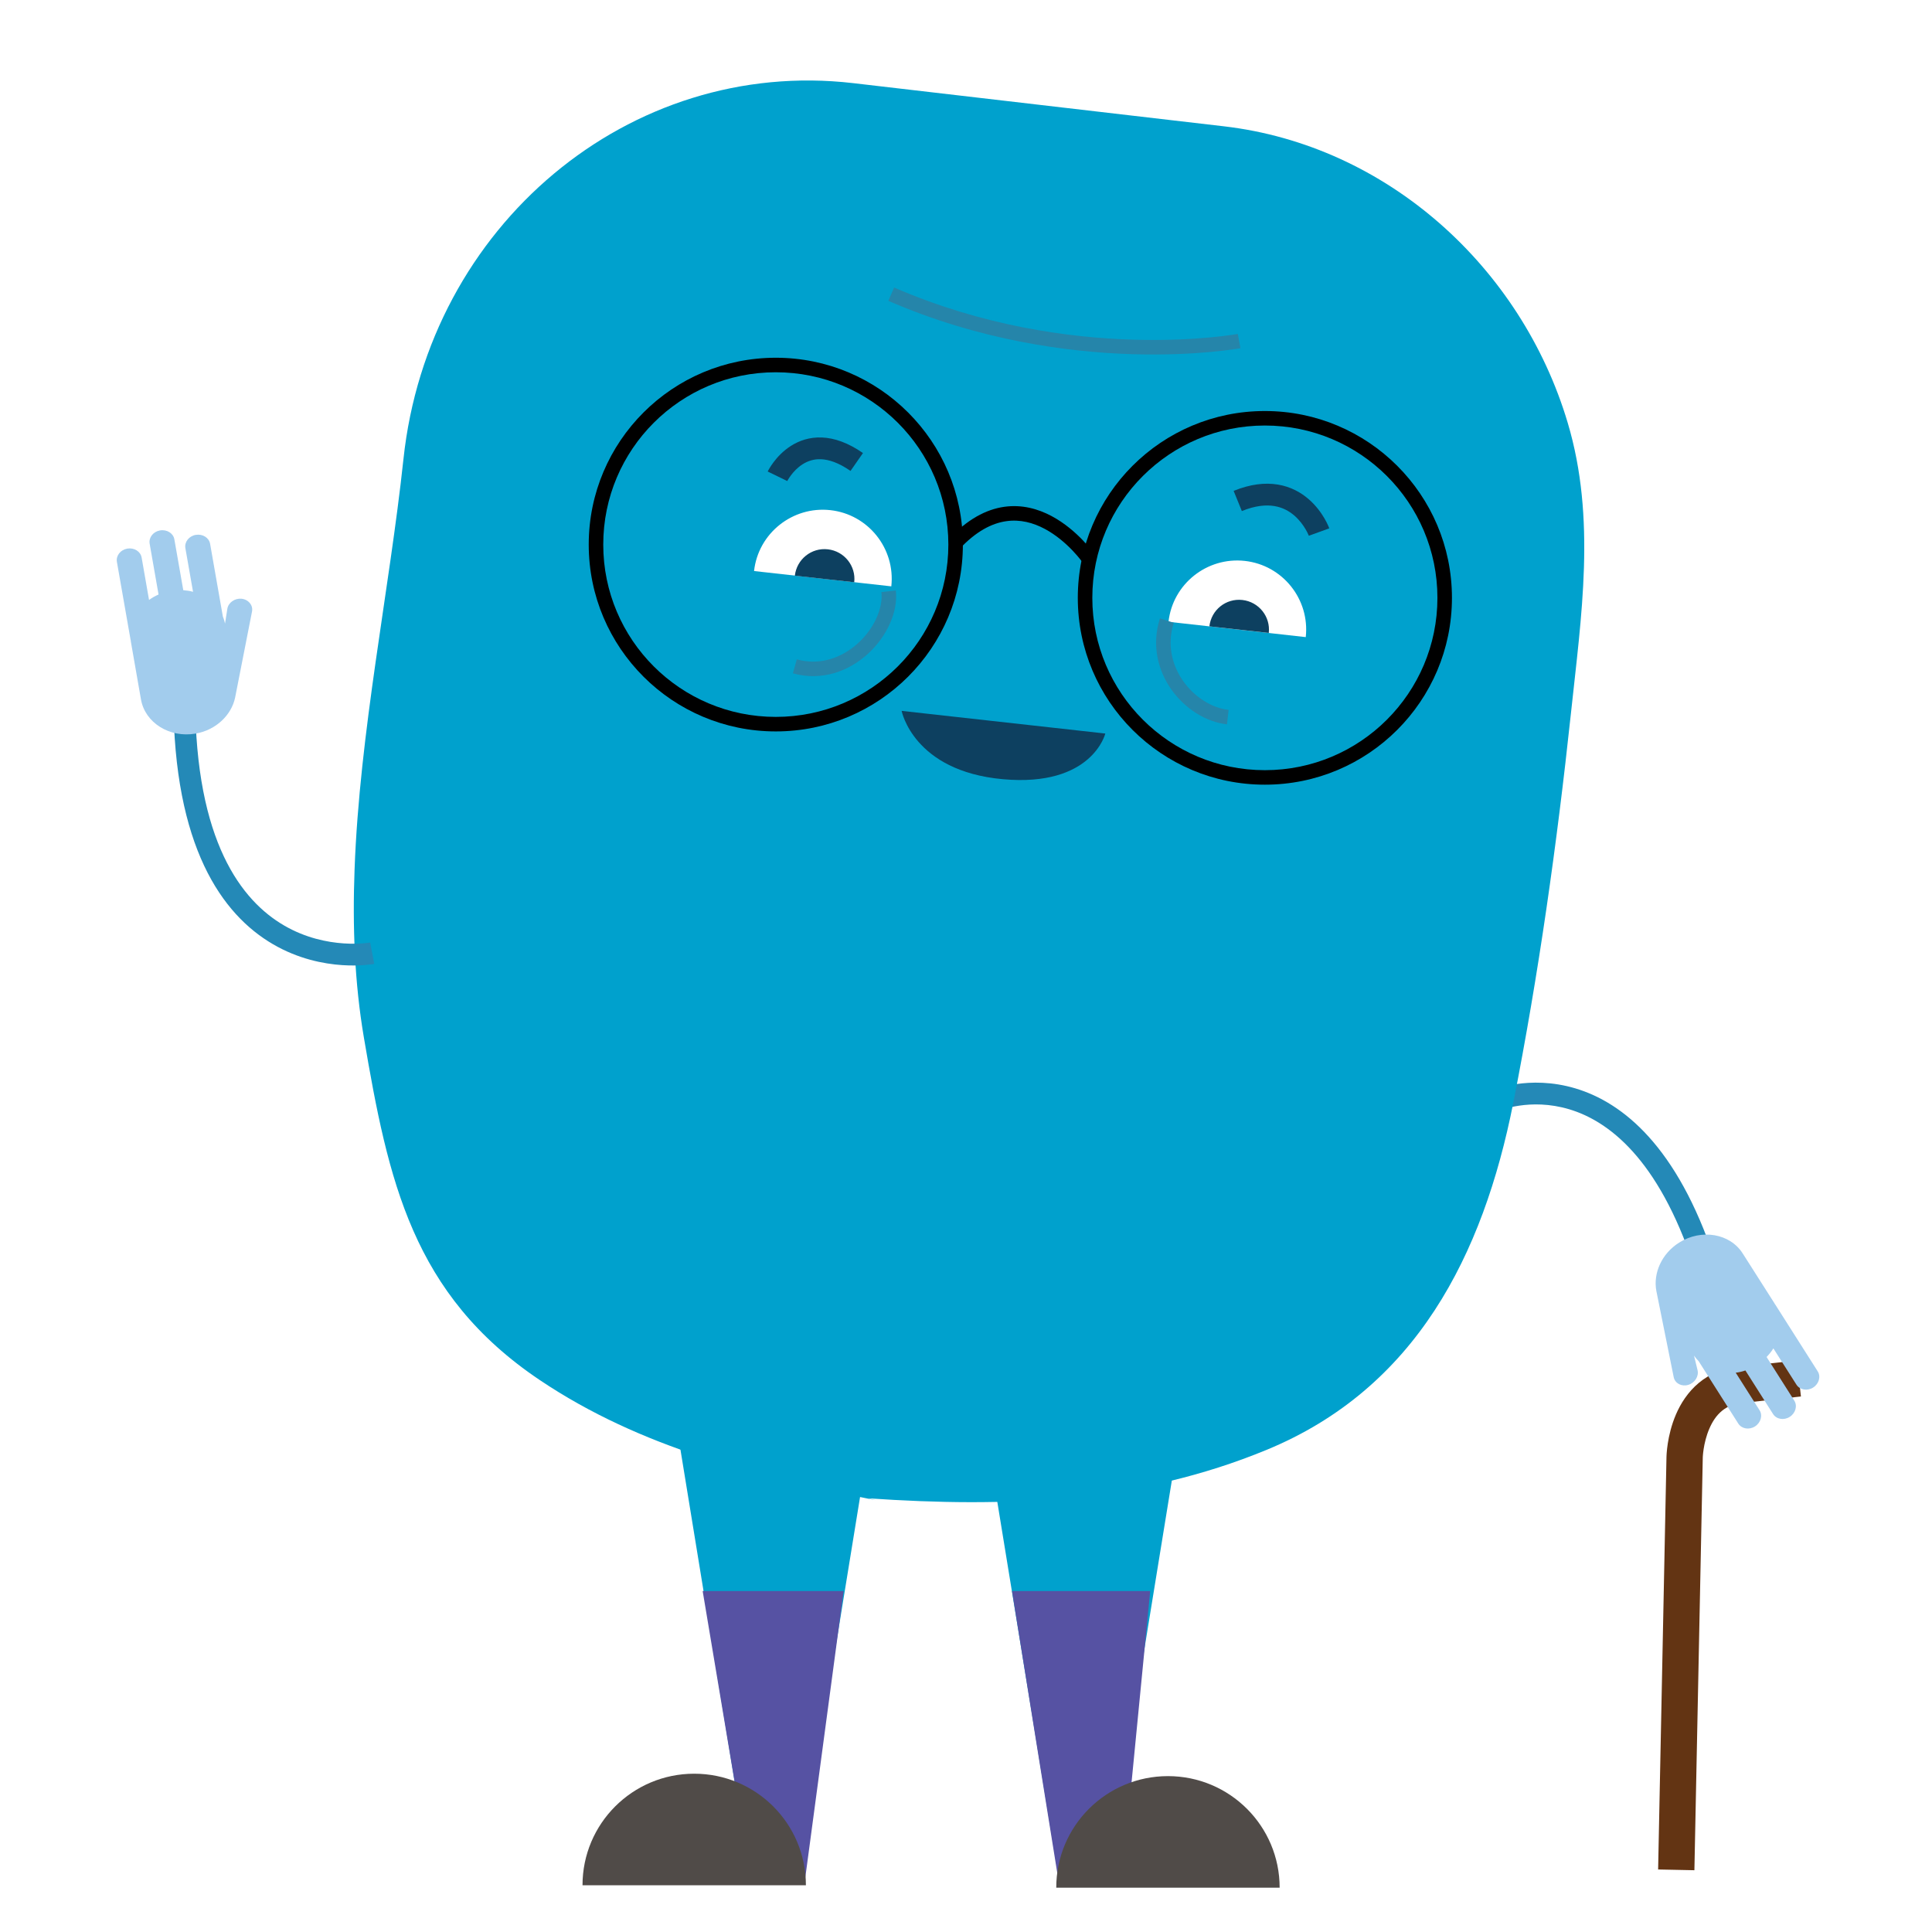 <svg width="120" height="120" viewBox="0 0 120 120" fill="none" xmlns="http://www.w3.org/2000/svg">
<rect width="120" height="120" fill="white"/>
<path fill-rule="evenodd" clip-rule="evenodd" d="M92.611 67.738C92.61 67.738 92.61 67.738 92.878 68.359C93.145 68.98 93.145 68.98 93.145 68.98L93.144 68.981L93.154 68.977C93.165 68.972 93.183 68.965 93.208 68.956C93.26 68.937 93.34 68.909 93.445 68.876C93.657 68.812 93.972 68.731 94.365 68.674C95.152 68.557 96.245 68.533 97.467 68.899C99.871 69.619 102.984 71.919 105.205 78.619L106.489 78.194C104.173 71.21 100.802 68.486 97.855 67.603C96.402 67.168 95.103 67.198 94.167 67.336C93.699 67.405 93.319 67.501 93.052 67.582C92.919 67.623 92.813 67.66 92.739 67.688C92.701 67.701 92.671 67.713 92.65 67.722C92.639 67.726 92.63 67.73 92.624 67.732L92.615 67.736L92.612 67.737L92.611 67.738Z" fill="#2489B7"/>
<path d="M22.023 54.006C22.334 45.475 24.181 36.701 25.059 28.516C26.606 14.007 39.107 3.55 52.994 5.164C52.994 5.164 76.012 7.845 76.018 7.845C86.153 9.026 94.494 16.595 97.374 26.262C99.152 32.222 98.217 38.269 97.57 44.339C96.704 52.432 95.567 60.52 93.992 68.503C92.116 77.968 87.937 86.229 78.679 90.05C70.662 93.359 62.454 93.642 53.941 93.065C54.091 93.106 54.235 93.14 54.385 93.18C47.02 91.699 39.835 89.958 33.514 85.71C25.624 80.401 24.118 73.368 22.6 64.434C22.023 61.038 21.89 57.539 22.023 54.006Z" fill="#00A1CD"/>
<path d="M56.002 44.154C56.002 44.154 56.723 47.89 62.281 48.397C67.84 48.904 68.653 45.561 68.653 45.561L56.002 44.154Z" fill="#0D4060"/>
<path d="M81.103 39.572C81.363 37.22 79.666 35.099 77.317 34.839C74.962 34.58 72.838 36.275 72.578 38.621" fill="white"/>
<path fill-rule="evenodd" clip-rule="evenodd" d="M73.495 42.31C72.792 41.316 72.474 40.028 72.904 38.683L72.045 38.408C71.517 40.061 71.917 41.64 72.759 42.831C73.595 44.011 74.89 44.843 76.211 44.989L76.31 44.093C75.282 43.979 74.205 43.312 73.495 42.31Z" fill="#2585AA"/>
<path fill-rule="evenodd" clip-rule="evenodd" d="M81.293 33.277C81.293 33.277 81.293 33.277 81.928 33.047C82.564 32.816 82.564 32.816 82.564 32.816L82.564 32.815L82.563 32.813L82.561 32.808L82.556 32.795C82.552 32.785 82.547 32.771 82.54 32.755C82.527 32.721 82.508 32.676 82.483 32.621C82.433 32.51 82.358 32.359 82.256 32.185C82.053 31.84 81.732 31.389 81.265 30.988C80.795 30.585 80.171 30.231 79.378 30.099C78.585 29.966 77.668 30.064 76.623 30.489L77.133 31.742C77.984 31.395 78.647 31.348 79.156 31.433C79.665 31.517 80.068 31.743 80.385 32.015C80.707 32.291 80.938 32.612 81.09 32.87C81.165 32.998 81.218 33.106 81.251 33.18C81.268 33.217 81.28 33.245 81.287 33.261C81.29 33.27 81.292 33.276 81.293 33.278L81.293 33.278L81.293 33.277ZM81.293 33.278C81.294 33.279 81.294 33.28 81.294 33.28L81.293 33.279L81.293 33.278Z" fill="#0D4060"/>
<path fill-rule="evenodd" clip-rule="evenodd" d="M47.682 29.286C47.682 29.287 47.682 29.287 48.29 29.582C48.899 29.878 48.898 29.878 48.898 29.878L48.898 29.879L48.898 29.879C48.899 29.877 48.901 29.872 48.905 29.865C48.913 29.85 48.927 29.825 48.946 29.792C48.985 29.726 49.046 29.631 49.128 29.521C49.296 29.297 49.539 29.034 49.854 28.834C50.163 28.639 50.539 28.504 50.999 28.524C51.462 28.544 52.068 28.722 52.828 29.25L53.6 28.139C52.68 27.5 51.83 27.206 51.056 27.173C50.278 27.14 49.633 27.373 49.13 27.692C48.635 28.006 48.277 28.402 48.046 28.71C47.93 28.865 47.842 29.003 47.782 29.105C47.752 29.155 47.729 29.198 47.712 29.229C47.704 29.244 47.697 29.257 47.692 29.267L47.686 29.279L47.684 29.284L47.683 29.285L47.682 29.286ZM48.898 29.879L48.898 29.88L48.897 29.881L48.897 29.881C48.897 29.881 48.897 29.88 48.898 29.879Z" fill="#0D4060"/>
<path d="M78.806 39.312C78.921 38.298 78.188 37.381 77.167 37.266C76.145 37.151 75.233 37.883 75.118 38.903" fill="#0D4060"/>
<path d="M55.361 36.419C55.62 34.067 53.924 31.946 51.575 31.686C49.225 31.427 47.096 33.121 46.836 35.468" fill="white"/>
<path d="M53.058 36.165C53.173 35.151 52.44 34.234 51.419 34.119C50.403 34.004 49.485 34.736 49.37 35.756" fill="#0D4060"/>
<path fill-rule="evenodd" clip-rule="evenodd" d="M78.564 26.43C84.483 26.43 89.281 31.223 89.281 37.133C89.281 43.044 84.483 47.837 78.564 47.837C72.644 47.837 67.846 43.044 67.846 37.133C67.846 31.223 72.644 26.43 78.564 26.43ZM90.183 37.133C90.183 30.724 84.98 25.529 78.564 25.529C72.147 25.529 66.944 30.724 66.944 37.133C66.944 43.543 72.147 48.738 78.564 48.738C84.98 48.738 90.183 43.543 90.183 37.133Z" fill="black"/>
<path fill-rule="evenodd" clip-rule="evenodd" d="M48.186 23.122C54.106 23.122 58.904 27.914 58.904 33.825C58.904 39.736 54.106 44.528 48.186 44.528C42.267 44.528 37.469 39.736 37.469 33.825C37.469 27.914 42.267 23.122 48.186 23.122ZM59.806 33.825C59.806 27.415 54.603 22.22 48.186 22.22C41.77 22.22 36.567 27.415 36.567 33.825C36.567 40.234 41.77 45.43 48.186 45.43C54.603 45.43 59.806 40.234 59.806 33.825Z" fill="black"/>
<path fill-rule="evenodd" clip-rule="evenodd" d="M67.249 34.946C67.249 34.946 67.249 34.946 67.62 34.689C67.991 34.433 67.991 34.433 67.991 34.433L67.99 34.432L67.989 34.431L67.986 34.426L67.976 34.412C67.967 34.399 67.954 34.381 67.938 34.359C67.905 34.315 67.857 34.252 67.796 34.174C67.673 34.019 67.493 33.805 67.263 33.565C66.806 33.087 66.138 32.492 65.312 32.052C64.483 31.611 63.477 31.319 62.361 31.481C61.243 31.643 60.072 32.256 58.903 33.519L59.565 34.131C60.626 32.984 61.619 32.5 62.491 32.373C63.367 32.245 64.178 32.47 64.888 32.848C65.601 33.227 66.193 33.751 66.611 34.188C66.819 34.406 66.981 34.598 67.09 34.735C67.144 34.803 67.185 34.858 67.212 34.894C67.226 34.913 67.236 34.926 67.242 34.935L67.248 34.944L67.249 34.946Z" fill="black"/>
<path d="M73.733 86.131L68.717 116.953H65.808L60.792 86.223" fill="#00A1CD"/>
<path d="M54.559 85.981L49.543 116.809H46.634L41.618 86.079" fill="#00A1CD"/>
<path fill-rule="evenodd" clip-rule="evenodd" d="M108.29 84.868C105.906 84.972 104.674 86.505 104.095 87.858C103.808 88.527 103.664 89.177 103.59 89.651C103.553 89.89 103.533 90.092 103.522 90.237C103.516 90.309 103.513 90.368 103.511 90.412C103.51 90.433 103.509 90.451 103.509 90.465L103.508 90.482L103.508 90.488L103.508 90.49L103.508 90.491L102.989 116.117L105.242 116.163L105.762 90.535C105.762 90.535 105.762 90.534 105.762 90.533C105.762 90.53 105.762 90.523 105.762 90.513C105.763 90.492 105.765 90.456 105.769 90.409C105.776 90.314 105.79 90.171 105.817 89.997C105.872 89.644 105.976 89.19 106.166 88.745C106.537 87.88 107.164 87.164 108.416 87.118L108.458 87.117L111.859 86.738L111.609 84.498L108.29 84.868Z" fill="#633413"/>
<path d="M102.88 80.188C102.672 79.092 103.203 77.87 104.289 77.184C105.674 76.308 107.452 76.608 108.242 77.853L110.199 80.925C110.21 80.948 110.222 80.972 110.239 80.995C110.245 81.006 110.257 81.012 110.262 81.023L112.9 85.174C113.108 85.496 112.981 85.952 112.617 86.183C112.254 86.413 111.792 86.332 111.584 86.01L110.147 83.75C110.032 83.94 109.887 84.119 109.726 84.286L111.446 86.995C111.653 87.318 111.526 87.773 111.163 88.004C110.799 88.235 110.337 88.154 110.13 87.831L108.41 85.122C108.213 85.191 108.011 85.237 107.809 85.26L109.287 87.589C109.495 87.912 109.368 88.367 109.004 88.598C108.641 88.828 108.179 88.748 107.971 88.425L105.506 84.545C105.403 84.442 105.304 84.321 105.218 84.2L105.437 85.099C105.53 85.479 105.276 85.888 104.866 86.015C104.462 86.142 104.052 85.935 103.96 85.554" fill="#A2CCED"/>
<path d="M65.762 116.912L62.858 98.824H71.441L69.698 116.705L65.762 116.912Z" fill="#5652A3"/>
<path d="M46.576 116.336L43.644 98.824H52.4L49.993 116.809L46.576 116.336Z" fill="#5652A3"/>
<path d="M50.056 117.097C50.056 113.269 46.951 110.168 43.119 110.168C39.286 110.168 36.181 113.269 36.181 117.097" fill="#504B48"/>
<path d="M79.481 117.247C79.481 113.419 76.376 110.318 72.543 110.318C68.711 110.318 65.606 113.419 65.606 117.247" fill="#504B48"/>
<path fill-rule="evenodd" clip-rule="evenodd" d="M53.903 40.613C55.058 39.56 55.792 38.034 55.642 36.675L54.745 36.774C54.855 37.767 54.305 39.027 53.296 39.946C52.302 40.852 50.936 41.358 49.491 40.953L49.248 41.822C51.058 42.328 52.735 41.678 53.903 40.613Z" fill="#2585AA"/>
<path fill-rule="evenodd" clip-rule="evenodd" d="M77.047 21.627C77.047 21.627 77.047 21.627 76.965 21.183C76.882 20.74 76.882 20.74 76.882 20.74L76.881 20.741L76.877 20.741L76.856 20.745C76.838 20.748 76.809 20.753 76.772 20.759C76.696 20.772 76.581 20.79 76.431 20.811C76.131 20.854 75.687 20.91 75.119 20.962C73.982 21.067 72.348 21.157 70.366 21.098C66.401 20.978 61.059 20.257 55.535 17.859L55.176 18.686C60.832 21.142 66.294 21.876 70.339 21.999C72.362 22.06 74.034 21.968 75.202 21.86C75.786 21.806 76.244 21.748 76.558 21.704C76.715 21.681 76.836 21.663 76.918 21.649C76.959 21.642 76.991 21.637 77.013 21.633L77.037 21.628L77.044 21.627L77.047 21.627Z" fill="#2585AA"/>
<path fill-rule="evenodd" clip-rule="evenodd" d="M22.993 58.54C22.993 58.541 22.992 58.541 23.119 59.205C23.247 59.869 23.246 59.869 23.246 59.869L23.244 59.869L23.241 59.87L23.23 59.872C23.222 59.873 23.211 59.875 23.197 59.877C23.17 59.882 23.131 59.888 23.082 59.895C22.985 59.908 22.847 59.925 22.674 59.939C22.328 59.967 21.84 59.985 21.257 59.946C20.092 59.868 18.528 59.563 16.959 58.649C13.77 56.791 10.793 52.567 10.77 43.405L12.122 43.401C12.144 52.267 15.003 55.944 17.64 57.48C18.983 58.263 20.33 58.528 21.347 58.596C21.854 58.63 22.275 58.615 22.565 58.591C22.71 58.58 22.822 58.566 22.895 58.556C22.932 58.55 22.959 58.546 22.975 58.544L22.992 58.541L22.993 58.54ZM22.994 58.54L22.993 58.54L22.994 58.54C22.994 58.54 22.994 58.54 22.994 58.54Z" fill="#2489B7"/>
<path d="M14.604 43.327C14.376 44.414 13.418 45.345 12.151 45.565C10.536 45.849 9.007 44.892 8.755 43.438L8.128 39.852C8.122 39.83 8.12 39.8 8.12 39.777C8.117 39.766 8.114 39.754 8.11 39.738L7.261 34.898C7.195 34.516 7.484 34.147 7.907 34.075C8.33 34.003 8.73 34.248 8.797 34.63L9.257 37.264C9.437 37.132 9.64 37.018 9.848 36.926L9.295 33.769C9.228 33.387 9.518 33.017 9.941 32.945C10.364 32.874 10.764 33.118 10.83 33.5L11.384 36.658C11.591 36.674 11.796 36.703 11.99 36.758L11.514 34.045C11.448 33.663 11.737 33.293 12.16 33.222C12.583 33.15 12.983 33.395 13.05 33.777L13.844 38.303C13.905 38.441 13.944 38.586 13.977 38.732L14.12 37.817C14.178 37.431 14.575 37.152 14.997 37.188C15.421 37.23 15.716 37.574 15.658 37.96" fill="#A2CCED"/>
</svg>

